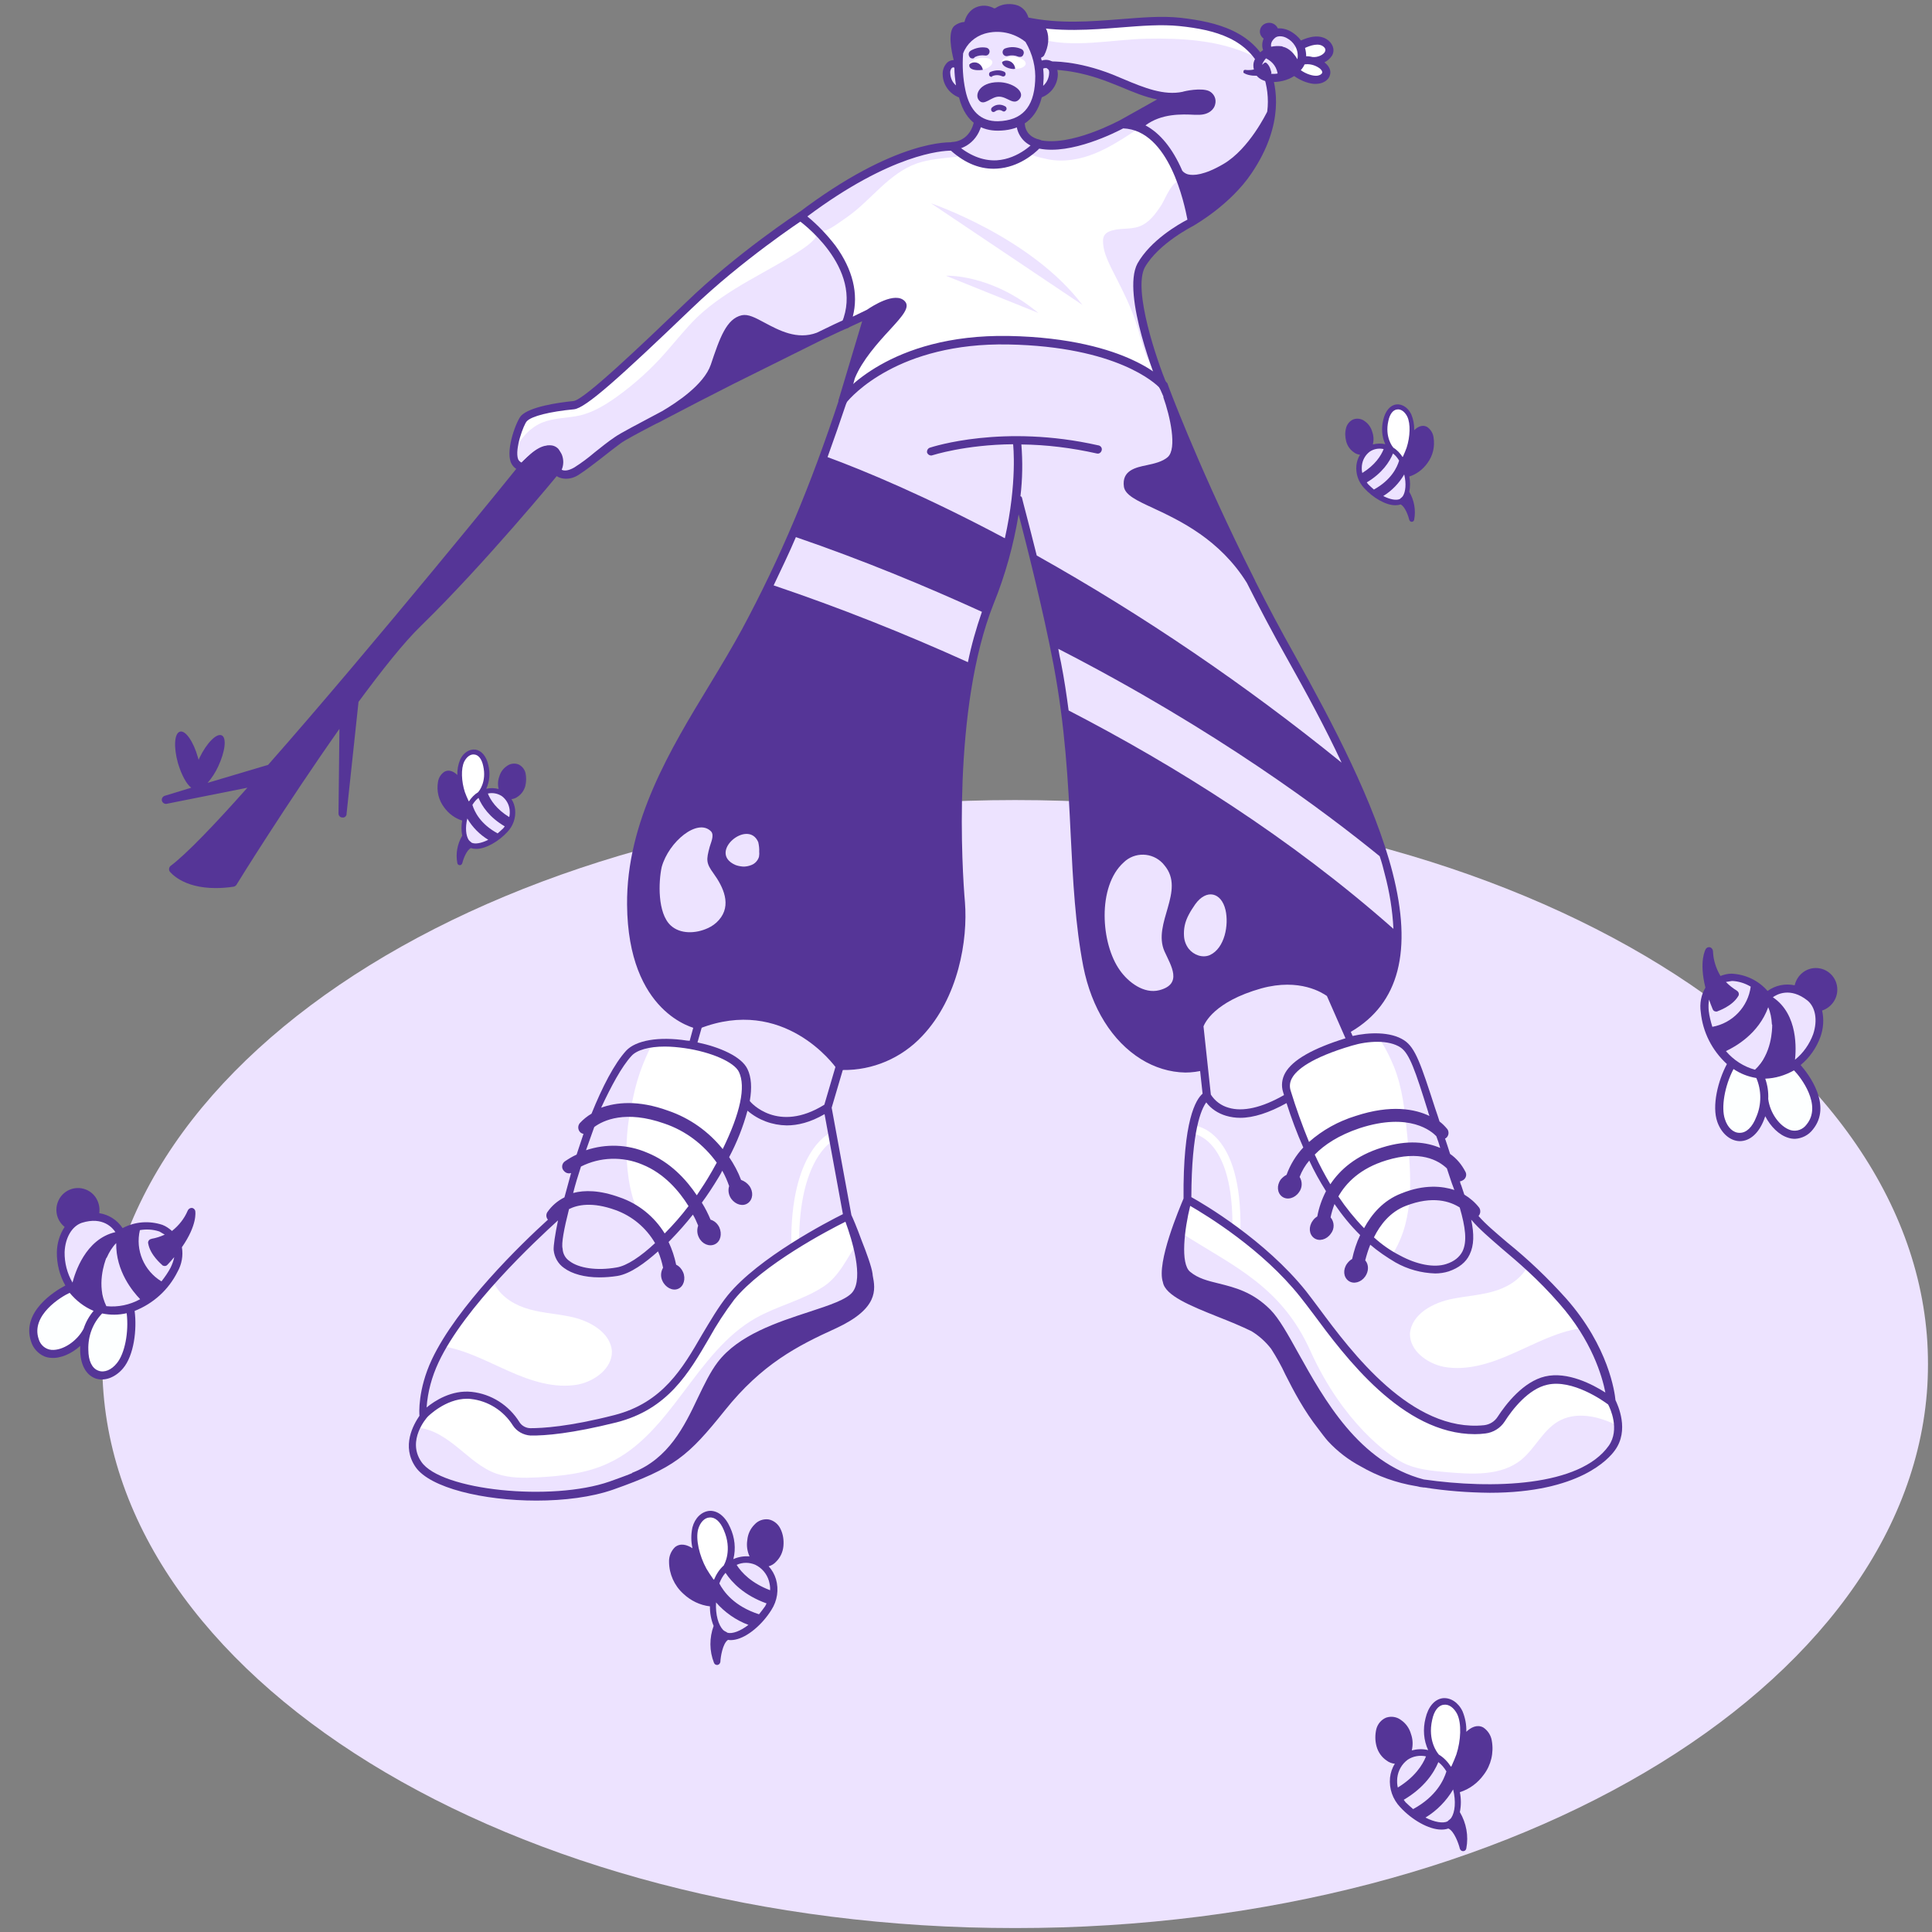 <svg width="246" height="246" viewBox="0 0 246 246" fill="none" xmlns="http://www.w3.org/2000/svg">
<rect x="0" y="0" width="246" height="246" fill="#808080" stroke="none"/>
<g clip-path="url(#clip0_3733_94376)">
<mask id="mask0_3733_94376" style="mask-type:luminance" maskUnits="userSpaceOnUse" x="-89" y="38" width="437" height="271">
<path d="M347.3 38.819H-88.779V308.557H347.3V38.819Z" fill="white"/>
</mask>
<g mask="url(#mask0_3733_94376)">
<path d="M129.26 245.504C193.455 245.504 245.494 213.351 245.494 173.688C245.494 134.024 193.455 101.871 129.26 101.871C65.066 101.871 13.026 134.024 13.026 173.688C13.026 213.351 65.066 245.504 129.26 245.504Z" fill="#EDE3FF"/>
</g>
<mask id="mask1_3733_94376" style="mask-type:luminance" maskUnits="userSpaceOnUse" x="-4" y="139" width="34" height="47">
<path d="M-3.207 185.715L-3.18 139.598L29.273 139.58L29.245 185.697L-3.207 185.715Z" fill="white"/>
</mask>
<g mask="url(#mask1_3733_94376)">
<path d="M11.131 154.888C9.828 155.114 8.683 155.988 8.163 157.237C7.618 158.432 7.678 159.813 7.917 161.081C8.021 161.754 8.243 162.473 8.55 163.088C8.974 163.749 9.523 164.321 10.156 164.789C11.534 165.905 13.1 167.001 14.89 166.917C16.532 166.866 17.978 165.79 19.261 164.787C20.158 164.089 21.094 163.406 21.696 162.415C21.956 161.971 22.19 161.472 22.371 160.998C22.666 160.342 22.749 159.649 22.606 158.961C22.505 158.515 22.241 158.142 21.908 157.834C21.208 157.068 20.045 156.216 18.926 156.195C18.167 156.176 17.744 156.694 17.083 156.893C15.868 157.243 15.316 156.444 14.453 155.751C13.511 155.029 12.285 154.696 11.131 154.888Z" fill="#EDE3FF"/>
<path d="M6.565 165.458C5.722 166.132 5.007 166.945 4.474 167.872C3.94 168.8 3.903 169.963 4.435 170.936C5.187 172.038 6.724 172.264 7.988 172.023C8.323 171.97 8.634 171.863 8.961 171.716C10.257 171.035 10.662 169.379 11.615 168.296C12.047 167.872 12.439 167.434 12.792 166.98C13.465 165.925 13.311 164.553 12.429 163.673C10.268 161.533 8.117 164.105 6.565 165.458Z" fill="#FDFFFF"/>
<path d="M16.577 166.616C16.663 167.102 16.694 167.612 16.647 168.092C16.614 168.532 16.621 168.987 16.589 169.428C16.591 170.605 16.421 171.763 16.055 172.845C15.673 173.966 14.809 174.813 13.688 175.153C13.244 175.255 12.711 175.232 12.293 175.027C11.615 174.677 11.175 174.056 10.953 173.338C10.223 171.112 11.176 168.489 11.777 166.319L11.792 166.28C13.287 166.852 14.963 166.949 16.577 166.616Z" fill="#FDFFFF"/>
<path d="M7.369 153.042C7.911 151.619 9.488 150.91 10.905 151.452C12.124 151.919 12.816 153.179 12.641 154.47C13.872 154.67 14.923 155.343 15.612 156.376C17.195 155.533 19 155.409 20.683 155.962C21.155 156.143 21.543 156.427 21.916 156.751L21.931 156.711C22.773 156.037 23.464 155.17 23.879 154.197C23.97 153.96 24.163 153.808 24.39 153.804C24.617 153.8 24.823 153.969 24.865 154.212C24.875 154.306 25.15 155.951 23.16 158.811C23.34 159.876 23.146 160.979 22.598 161.946C21.459 164.226 19.53 165.978 17.142 166.921C17.453 169.303 17.057 172.592 15.666 174.233C14.682 175.396 13.313 175.913 12.157 175.516L12.118 175.501C10.937 175.049 10.221 173.734 10.208 171.873C10.229 171.7 10.195 171.552 10.216 171.378C9.12 172.363 7.706 172.999 6.484 172.893C6.218 172.882 5.927 172.816 5.652 172.711C4.841 172.355 4.204 171.659 3.948 170.791C2.71 167.058 6.917 164.413 8.322 163.683C7.591 162.407 7.216 160.905 7.24 159.421C7.262 158.297 7.604 157.161 8.231 156.224C7.265 155.447 6.933 154.188 7.369 153.042ZM17.847 165.425C16.941 164.49 14.734 161.88 14.796 158.282C14.28 158.809 13.906 159.436 13.611 160.092C13.596 160.132 13.581 160.171 13.527 160.196C13.331 160.71 12.242 163.688 13.542 166.313C15.015 166.469 16.536 166.146 17.847 165.425ZM21.316 161.048C21.163 161.216 20.975 161.234 20.778 161.159C20.739 161.144 20.66 161.114 20.636 161.059C20.572 160.99 19.13 159.804 18.873 158.348C18.791 158.09 18.99 157.804 19.232 157.761C19.232 157.761 19.271 157.776 19.286 157.737C19.864 157.641 20.432 157.451 20.976 157.206C20.755 157.076 20.534 156.946 20.313 156.816L20.234 156.786C19.471 156.54 18.633 156.491 17.814 156.63C17.211 159.161 18.324 161.805 20.558 163.157C20.996 162.601 21.394 162.029 21.713 161.426C21.918 161.007 22.099 160.533 22.186 160.068C21.863 160.442 21.609 160.753 21.316 161.048ZM11.248 171.864C11.254 173.269 11.707 174.212 12.494 174.513L12.533 174.528C13.281 174.814 14.191 174.438 14.882 173.57C15.88 172.368 16.425 169.634 16.13 167.212C15.093 167.45 14.052 167.459 13.008 167.241C11.822 168.462 11.191 170.122 11.248 171.864ZM4.921 170.485C5.129 171.243 5.771 171.806 6.554 171.879C8.003 171.981 9.816 170.773 10.644 169.188C10.921 168.343 11.34 167.598 11.916 166.913C10.711 166.407 9.705 165.615 8.869 164.616C7.781 165.105 3.905 167.47 4.921 170.485ZM8.226 159.436C8.207 160.787 8.549 162.14 9.232 163.306C9.535 162.155 10.845 157.767 14.696 156.886C14.384 156.404 13.132 154.839 10.414 155.701C9.169 156.13 8.307 157.565 8.226 159.436Z" fill="#553597"/>
</g>
<mask id="mask2_3733_94376" style="mask-type:luminance" maskUnits="userSpaceOnUse" x="29" y="-28" width="201" height="247">
<path d="M229.062 -27.301H29.578V218.877H229.062V-27.301Z" fill="white"/>
</mask>
<g mask="url(#mask2_3733_94376)">
<path d="M102.07 27.614C104.991 25.301 108.116 23.223 111.387 21.467C114.6 19.857 118.076 18.832 121.639 18.481C121.639 18.481 123.421 21.32 126.838 20.618C130.313 19.886 132.037 18.188 132.037 18.188C132.037 18.188 136.388 19.388 142.96 15.524C145.589 16.081 147.867 17.808 149.094 20.208C150.437 22.696 151.342 25.389 151.722 28.199C151.722 28.199 144.946 31.887 144.946 35.722C144.946 39.557 147.838 48.543 147.838 48.543L107.62 50.417L110.599 39.703L107.62 41.108C107.62 41.108 109.284 38.181 107.123 33.263C105.488 29.546 102.07 27.614 102.07 27.614Z" fill="white"/>
<path d="M111.387 21.467C108.116 23.224 105.02 25.273 102.1 27.585C102.479 27.849 102.859 28.053 103.239 28.317C105.02 29.371 104.056 30.366 107.941 27.585C110.949 25.448 113.14 22.111 116.703 20.823C118.28 20.267 119.974 20.179 121.61 19.974C121.756 20.004 121.931 19.916 122.048 19.799C122.106 19.711 122.136 19.594 122.077 19.506C122.019 19.038 121.668 18.657 121.23 18.481C119.887 18.657 115.564 19.272 111.387 21.467Z" fill="#EDE3FF"/>
<path d="M133.496 20.296C135.483 20.676 137.556 20.296 139.425 19.535C141.295 18.774 142.989 17.661 144.683 16.549C144.8 16.461 144.916 16.344 144.975 16.198C144.332 15.876 143.66 15.642 142.989 15.524C136.417 19.418 132.065 18.188 132.065 18.188C131.978 18.276 131.89 18.334 131.802 18.393C131.773 18.481 131.773 18.657 131.686 18.686C130.05 19.74 132.533 20.062 133.496 20.296Z" fill="#EDE3FF"/>
<path d="M171.378 131.061C171.378 131.061 176.665 129.158 177.804 121.518C178.943 113.878 173.218 100.911 168.808 91.866C164.398 82.821 154.497 65.316 154.497 65.316L147.808 48.426C147.808 48.426 139.251 42.396 127.393 43.245C115.535 44.094 107.561 50.387 107.561 50.387C107.561 50.387 101.428 67.277 97.397 75.444C93.366 83.611 86.474 93.066 82.647 102.843C78.821 112.62 80.603 120.904 82.209 124.826C83.816 128.749 88.576 130.563 88.576 130.563C88.576 130.563 94.097 128.661 98.653 130.066C103.209 131.471 106.918 135.92 106.918 135.92C106.918 135.92 115.593 136.272 119.623 127.841C123.654 119.411 121.668 110.219 121.814 104.482C121.96 98.745 122.749 86.011 125.202 79.015C127.655 72.019 129.087 68.068 129.525 64.145C129.525 64.145 133.117 77.23 134.11 83.172C135.103 89.114 136.242 97.281 136.856 109.839C137.469 122.397 138.9 137.238 153.153 136.067C167.406 134.896 171.378 131.061 171.378 131.061Z" fill="#EDE3FF"/>
<path d="M106.977 135.862L105.283 141.043C105.283 141.043 99.004 144.79 94.915 140.545C94.915 140.545 95.733 136.477 93.396 135.159C91.731 134.252 89.979 133.52 88.197 132.964L88.694 130.534C88.694 130.534 93.484 128.28 98.303 129.598C103.122 130.915 106.977 135.862 106.977 135.862Z" fill="#EDE3FF"/>
<path d="M105.283 141.043L107.736 154.888C107.736 154.888 97.456 160.04 93.25 164.899C89.044 169.759 86.591 178.687 77.712 180.823C68.804 182.96 66.35 181.965 66.35 181.965C66.35 181.965 63.079 176.96 59.019 177.603C54.901 178.247 54.025 180.033 54.025 180.033C54.025 180.033 53.266 176.286 56.654 170.695C60.041 165.075 71.783 154.127 71.783 154.127C71.783 154.127 70.498 158.46 71.695 160.421C72.893 162.382 77.741 162.236 79.435 161.621C81.129 161.006 84.721 158.021 84.721 158.021L90.358 150.38C90.358 150.38 93.746 145.17 94.885 140.574C94.885 140.545 98.069 144.965 105.283 141.043Z" fill="#EDE3FF"/>
<path d="M100.756 158.372C100.639 146.809 105.429 144.409 105.575 144.321L106.042 145.258C106.013 145.287 101.691 147.541 101.749 158.372H100.756Z" fill="white"/>
<path d="M80.779 133.491C83.203 131.588 89.249 133.286 89.249 133.286C89.249 133.286 94.564 134.545 94.856 137.179C95.148 139.814 93.717 145.346 89.979 151.318C86.24 157.348 81.421 160.86 79.464 161.592C77.478 162.324 71.286 162.529 71.199 159.163C71.111 155.855 75.083 143.122 75.083 143.122C75.083 143.122 77.303 136.243 80.779 133.491Z" fill="white"/>
<path d="M84.517 157.991C84.43 157.962 84.342 157.903 84.254 157.816C81.626 156.323 80.516 153.103 80.049 150.117C79.61 147.16 79.698 144.145 80.311 141.189C80.808 138.906 81.071 136.827 83.203 132.583C82.327 132.612 81.48 132.905 80.779 133.432C77.303 136.183 75.054 143.062 75.054 143.062C75.054 143.062 71.111 155.796 71.17 159.103C71.257 162.411 77.449 162.206 79.435 161.533C80.545 161.211 82.385 159.982 84.517 157.991Z" fill="#EDE3FF"/>
<path d="M107.912 154.859C107.912 154.859 101.632 158.255 97.66 160.919C93.688 163.582 91.176 167.212 88.139 172.891C86.299 176.287 83.29 178.892 79.669 180.238C79.669 180.238 70.264 182.287 68.103 182.287C65.912 182.287 65.211 179.858 62.904 178.453C60.597 177.048 57.618 177.487 55.778 178.57C53.967 179.711 51.105 183.546 53.324 186.327C55.515 189.166 62.349 190.923 71.666 190.161C80.983 189.4 85.364 185.829 88.694 181.321C91.994 176.784 99.588 170.696 99.588 170.696C99.588 170.696 106.919 167.856 109.256 165.397C111.504 162.997 107.912 154.859 107.912 154.859Z" fill="white"/>
<path d="M132.153 2.967C132.153 2.967 136.972 3.348 139.951 3.055C142.931 2.762 148.013 1.943 154.029 3.318C160.046 4.694 161.448 8.5 161.711 11.017C161.973 13.534 161.535 17.515 158.965 21.73C156.395 25.946 151.751 28.2 151.751 28.2C151.751 28.2 150.904 21.73 148.246 18.774C145.588 15.818 142.989 15.496 142.989 15.496L148.83 12.276C148.83 12.276 144.975 11.222 142.989 10.402C141.003 9.583 134.256 7.856 132.445 8.353L131.16 4.694L132.153 2.967Z" fill="#EDE3FF"/>
<path d="M154 3.347C147.984 1.942 142.902 2.849 139.923 3.084C136.944 3.318 132.124 2.996 132.124 2.996L131.307 4.489C131.57 4.606 131.862 4.694 132.124 4.84C136.272 6.245 141.646 5.016 145.969 4.928C150.466 4.84 155.11 5.103 159.228 6.977C159.608 7.152 160.046 7.357 160.455 7.533C159.433 5.718 157.476 4.108 154 3.347Z" fill="white"/>
<path d="M129.758 15.144C129.758 15.144 129.554 17.193 132.037 18.188C132.037 18.188 128.911 21.086 125.932 20.822C122.953 20.559 121.697 18.773 121.697 18.773C121.697 18.773 124.209 17.924 124.326 15.378C124.355 15.436 126.75 16.49 129.758 15.144Z" fill="#EDE3FF"/>
<path d="M122.019 7.152C122.019 7.152 123.128 3.493 126.312 3.318C129.496 3.142 131.19 4.664 131.569 5.659C131.949 6.625 132.621 10.548 131.949 12.45C131.19 14.441 129.32 15.817 127.217 15.934C124.968 16.11 123.45 14.734 122.778 12.948C122.106 11.163 122.019 7.152 122.019 7.152Z" fill="#EDE3FF"/>
<path d="M120.588 8.617C120.413 8.88 120.354 9.202 120.413 9.495C120.471 9.817 120.559 10.11 120.705 10.373C120.763 10.519 120.851 10.666 120.967 10.812C121.113 10.958 121.289 11.075 121.464 11.193C121.581 11.28 121.668 11.398 121.844 11.456C122.077 11.485 122.282 11.339 122.34 11.105C122.399 10.871 122.399 10.666 122.369 10.431C122.282 9.934 122.369 8.939 122.019 8.529C121.814 8.324 121.581 8.207 121.289 8.178C121.113 8.148 120.588 8.353 120.588 8.617Z" fill="#EDE3FF"/>
<path d="M133.789 8.383C134.169 8.734 134.169 9.319 134.081 9.788C133.906 10.578 133.439 11.251 132.767 11.69C132.533 11.837 132.271 11.925 132.008 11.866C131.745 11.749 131.57 11.515 131.54 11.222C131.336 10.49 131.511 9.7 131.716 8.968C131.774 8.558 132.124 8.266 132.533 8.236C132.942 8.148 133.41 8.002 133.789 8.383Z" fill="#EDE3FF"/>
<path d="M102.07 27.614C102.07 27.614 111.066 33.556 107.649 41.109L96.55 45.909L87.321 51.208L77.916 56.184L73.448 59.901L71.023 60.194C71.023 60.194 70.994 57.618 70.352 57.296C69.329 56.798 66.233 59.257 66.233 59.257L65.299 58.116L66.029 54.369L67.314 52.876L70.293 51.734L73.769 51.325L81.392 44.943L89.657 36.747L102.07 27.614Z" fill="#EDE3FF"/>
<path d="M102.303 31.625C103.413 30.863 104.085 30.132 104.26 29.458C103.559 28.785 102.8 28.141 102.011 27.585L89.598 36.718L81.333 44.914L73.71 51.295L70.234 51.705L67.255 52.847L65.97 54.34L65.386 57.53C66.204 55.95 67.343 54.544 68.949 53.842C70.526 53.169 72.308 53.257 73.943 52.876C75.637 52.437 77.127 51.529 78.558 50.505C80.836 48.866 82.939 46.963 84.779 44.855C86.094 43.363 87.32 41.811 88.722 40.435C92.694 36.63 97.864 34.639 102.303 31.625Z" fill="white"/>
<path d="M124.988 8.895C125.813 8.745 126.421 8.288 126.346 7.874C126.271 7.461 125.541 7.247 124.716 7.398C123.891 7.548 123.282 8.005 123.357 8.419C123.432 8.832 124.162 9.046 124.988 8.895Z" fill="white"/>
<path d="M130.599 8.121C130.632 7.702 129.982 7.308 129.146 7.241C128.309 7.173 127.604 7.458 127.571 7.877C127.537 8.296 128.188 8.69 129.024 8.758C129.86 8.825 130.565 8.54 130.599 8.121Z" fill="white"/>
<path d="M123.829 7.446C123.654 7.446 123.479 7.358 123.42 7.182C123.274 6.948 123.333 6.626 123.566 6.48C123.566 6.48 123.596 6.48 123.596 6.451C124.209 6.099 124.91 5.953 125.582 6.07C125.874 6.129 126.049 6.392 125.991 6.655C125.932 6.948 125.669 7.124 125.407 7.065C124.968 7.007 124.53 7.065 124.121 7.27C124.034 7.416 123.946 7.446 123.829 7.446Z" fill="#553597"/>
<path d="M129.846 7.24C129.758 7.24 129.7 7.24 129.642 7.211C129.233 7.035 128.765 7.006 128.327 7.123C128.064 7.211 127.772 7.065 127.685 6.801C127.597 6.538 127.743 6.245 128.006 6.157C128.678 5.923 129.408 5.952 130.05 6.245C130.313 6.362 130.43 6.655 130.313 6.918C130.255 7.123 130.08 7.269 129.846 7.24Z" fill="#553597"/>
<path d="M150.437 22.989C149.24 22.872 148.364 25.36 147.867 26.122C147.137 27.234 146.29 28.405 145.034 28.844C143.807 29.283 142.405 28.961 141.208 29.488C140.974 29.576 140.77 29.751 140.624 29.956C140.507 30.161 140.448 30.395 140.448 30.629C140.419 31.829 140.945 32.971 141.471 34.084C142.668 36.455 143.924 38.796 144.742 41.343C145.384 43.392 145.706 45.587 147.108 47.168C146.494 45.09 145.998 42.982 145.676 40.845C145.618 40.611 145.618 40.377 145.647 40.114C145.297 38.679 145.063 37.186 145.005 35.693C145.005 31.859 151.781 28.171 151.781 28.171C151.547 26.414 151.08 24.658 150.437 22.989Z" fill="#EDE3FF"/>
<path d="M109.168 165.456C110.482 164.051 109.898 160.831 109.139 158.284C107.854 160.187 106.861 162.529 104.816 163.846C102.158 165.573 98.975 166.275 96.229 167.827C88.519 172.188 85.51 182.639 77.42 186.327C74.674 187.615 71.579 187.937 68.512 188.112C66.73 188.2 64.919 188.229 63.225 187.644C61.356 187 59.867 185.595 58.348 184.366C56.829 183.136 55.135 181.936 53.178 181.79H53.003C52.331 183.283 52.127 184.922 53.266 186.385C55.456 189.225 62.291 190.981 71.608 190.22C80.925 189.459 85.306 185.888 88.635 181.38C91.936 176.843 99.53 170.783 99.53 170.783C99.53 170.783 106.861 167.973 109.168 165.456Z" fill="#EDE3FF"/>
<path d="M72.483 167.622C70.585 167.242 68.599 167.154 66.759 166.51C65.065 165.924 63.458 164.783 62.786 163.114C60.275 165.837 57.909 168.588 56.682 170.637C56.536 170.871 56.39 171.135 56.244 171.398H56.273C59.282 171.867 61.998 173.359 64.802 174.589C67.547 175.818 70.614 176.843 73.622 176.287C75.754 175.848 77.945 174.238 77.916 172.072C77.74 169.583 74.937 168.091 72.483 167.622Z" fill="white"/>
<path d="M111.124 162.412L111.095 162.148C110.978 161.3 110.336 159.514 109.693 157.904C109.109 156.294 108.554 155.006 108.408 154.713L105.896 141.043L107.415 135.891C107.503 135.628 107.357 135.335 107.094 135.247C106.831 135.16 106.539 135.306 106.451 135.569C106.451 135.569 106.451 135.569 106.451 135.599L104.962 140.663C99.033 144.351 95.586 140.37 95.469 140.194C95.761 138.526 95.674 137.15 95.177 136.126C94.418 134.516 91.614 133.315 88.81 132.73L89.394 130.681C89.453 130.418 89.307 130.125 89.044 130.037C88.781 129.949 88.489 130.096 88.401 130.388L87.817 132.525C87.7 132.525 87.613 132.496 87.467 132.496C83.874 131.94 80.954 132.467 79.727 133.784C78.208 135.452 76.689 138.409 75.317 141.804C74.762 142.126 74.265 142.536 73.827 143.005C73.535 143.356 73.564 143.883 73.915 144.205C74.031 144.293 74.148 144.351 74.294 144.38C74.002 145.229 73.71 146.107 73.418 147.015C72.892 147.249 72.367 147.571 71.899 147.893C71.549 148.156 71.461 148.683 71.753 149.035L71.782 149.064C72.016 149.357 72.367 149.474 72.717 149.357C72.425 150.41 72.133 151.493 71.87 152.459C70.994 152.898 70.235 153.542 69.68 154.362C69.504 154.655 69.534 155.035 69.767 155.299C66.321 158.431 58.201 166.305 54.989 173.096C53.178 176.96 53.382 180.004 53.411 180.268C52.652 181.38 51.075 184.132 52.915 186.796C54.755 189.459 61.56 191.069 68.307 191.069C71.812 191.069 75.346 190.63 78.091 189.664C85.889 186.913 87.613 185.42 92.286 179.595C97.017 173.682 101.515 171.369 106.48 169.115C111.884 166.598 111.475 164.198 111.124 162.412ZM80.399 134.457C81.07 133.696 82.647 133.257 84.634 133.257C85.51 133.257 86.357 133.345 87.204 133.462C90.592 133.959 93.513 135.247 94.097 136.506C94.973 138.38 94.272 141.717 92.023 146.312C90.212 144.058 87.817 142.361 85.072 141.424C81.216 140.019 78.412 140.37 76.543 141.043C77.828 138.292 79.143 135.833 80.399 134.457ZM75.667 143.502C76.806 142.653 79.639 141.307 84.604 143.063C87.291 143.971 89.599 145.727 91.264 148.039C91.001 148.478 90.796 148.917 90.504 149.386C90.008 150.264 89.394 151.201 88.723 152.196C87.408 150.235 85.364 147.952 82.356 146.751C79.902 145.698 77.127 145.61 74.616 146.459C74.995 145.434 75.317 144.439 75.667 143.502ZM73.973 148.537C76.397 147.308 79.26 147.22 81.771 148.274C84.604 149.415 86.503 151.698 87.671 153.572C86.737 154.801 85.714 155.972 84.634 157.055C83.319 154.918 81.304 153.279 78.909 152.459C76.339 151.523 74.411 151.523 72.98 151.903C73.243 150.849 73.593 149.708 73.973 148.537ZM72.454 153.952C73.564 153.396 75.433 153.016 78.354 154.069C80.486 154.83 82.268 156.323 83.407 158.285C81.596 159.982 79.814 161.182 78.5 161.387C75.988 161.826 73.681 161.475 72.513 160.568C71.987 160.217 71.666 159.631 71.636 158.987C71.461 158.372 71.812 156.47 72.454 153.952ZM55.836 173.477C59.136 166.422 68.249 157.933 71.052 155.387C70.673 157.201 70.468 158.607 70.497 159.163C70.585 160.07 71.052 160.919 71.812 161.446C72.834 162.207 74.44 162.646 76.31 162.646C77.069 162.646 77.828 162.588 78.588 162.47C80.253 162.207 82.151 160.802 83.787 159.338C84.079 160.012 84.283 160.714 84.429 161.417C84.137 161.914 84.079 162.529 84.341 163.085C84.721 163.934 85.627 164.402 86.328 164.11C87.058 163.817 87.35 162.822 86.97 161.973C86.795 161.563 86.474 161.212 86.094 161.036C85.889 160.041 85.568 159.075 85.13 158.138L85.422 157.845C86.415 156.821 87.35 155.767 88.226 154.655C88.489 155.094 88.693 155.562 88.898 156.06C88.723 156.557 88.752 157.084 88.985 157.553C89.394 158.402 90.3 158.782 91.03 158.431C91.76 158.08 91.965 157.114 91.585 156.265C91.351 155.796 90.972 155.445 90.475 155.299C90.154 154.538 89.803 153.835 89.365 153.133C90.124 152.108 90.826 151.025 91.497 149.913C91.672 149.62 91.848 149.327 91.965 149.064C92.315 149.679 92.607 150.352 92.841 151.025C92.665 151.581 92.782 152.167 93.104 152.635C93.659 153.396 94.593 153.66 95.236 153.191C95.878 152.723 95.966 151.757 95.411 150.996C95.148 150.645 94.768 150.381 94.359 150.235C93.98 149.21 93.454 148.244 92.841 147.337C93.834 145.463 94.622 143.473 95.177 141.424C96.579 142.624 98.332 143.268 100.172 143.297C101.574 143.297 103.18 142.917 104.991 141.863L107.327 154.596C105.429 155.533 96.579 160.129 92.665 164.929C91.439 166.451 90.417 168.237 89.394 169.935C86.941 174.179 84.4 178.599 78.237 180.18C72.425 181.673 69.037 181.849 67.547 181.849C66.993 181.849 66.438 181.556 66.146 181.087C64.802 178.921 62.553 177.487 60.041 177.224C57.5 176.96 55.339 178.365 54.317 179.214C54.463 177.194 54.989 175.292 55.836 173.477ZM108.554 164.519C107.824 165.456 105.633 166.188 103.034 167.037C99.003 168.354 94.038 169.964 91.38 173.447C90.446 174.677 89.686 176.258 88.869 177.955C87.145 181.614 85.13 185.712 80.574 187.498C80.545 187.498 80.486 187.527 80.457 187.586C79.61 187.937 78.675 188.259 77.624 188.64C70.264 191.216 56.098 189.781 53.645 186.122C51.776 183.4 54.317 180.531 54.463 180.385C54.492 180.356 56.712 178.102 59.457 178.102C59.633 178.102 59.808 178.102 59.954 178.131C62.144 178.365 64.13 179.624 65.299 181.497C65.795 182.258 66.642 182.727 67.547 182.785C69.446 182.815 72.834 182.522 78.471 181.117C85.043 179.448 87.7 174.823 90.3 170.374C91.234 168.676 92.315 167.037 93.483 165.485C97.076 161.036 105.517 156.616 107.649 155.562C108.496 157.875 109.985 162.705 108.554 164.519Z" fill="#553597"/>
<path d="M121.347 19.096C121.055 19.096 120.821 18.891 120.821 18.598C120.821 18.305 121.026 18.071 121.318 18.071H121.347C121.435 18.071 123.596 17.983 124.063 15.261C124.122 14.968 124.385 14.793 124.677 14.851C124.939 14.91 125.144 15.173 125.086 15.437C124.56 18.276 122.398 19.037 121.347 19.096Z" fill="#553597"/>
<path d="M132.183 18.803H132.066C130.401 18.51 129.233 16.93 129.437 15.232C129.466 14.939 129.729 14.734 130.021 14.764C130.313 14.793 130.518 15.056 130.489 15.349C130.46 15.554 130.313 17.31 132.358 17.779C132.621 17.837 132.796 18.101 132.738 18.364C132.738 18.393 132.738 18.393 132.738 18.422C132.65 18.627 132.416 18.803 132.183 18.803Z" fill="#553597"/>
<path d="M108.233 40.991C108.116 40.728 107.824 40.611 107.561 40.699C107.006 40.904 105.75 41.518 103.998 42.367C101.486 43.304 99.208 42.074 97.338 41.079C96.141 40.435 95.265 39.967 94.447 40.142C92.49 40.582 91.643 43.04 90.504 46.436C89.628 48.983 86.152 51.266 84.312 52.349C81.275 53.959 78.938 55.188 78.325 55.627C77.361 56.271 76.514 56.974 75.696 57.618C74.878 58.32 74.002 58.964 73.126 59.521C72.308 59.989 71.812 59.96 71.52 59.813C71.782 59.199 71.782 58.525 71.549 57.911C71.315 57.354 70.819 56.945 70.234 56.798C68.832 56.359 67.109 58.145 66.467 58.935C66.262 58.847 66.058 58.672 65.97 58.467C65.503 57.179 66.7 54.017 67.08 53.637C67.664 52.993 70.001 52.407 73.097 52.115C74.586 51.939 78.734 48.222 88.109 39.235C94.476 33.117 102.187 28.024 102.275 27.965C102.508 27.819 102.596 27.497 102.421 27.233C102.275 26.999 101.953 26.912 101.72 27.058C101.632 27.087 93.834 32.239 87.408 38.445C81.596 44.006 74.411 50.885 73.038 51.061C70.994 51.266 67.46 51.793 66.35 52.934C65.766 53.578 64.393 57.15 65.036 58.847C65.299 59.521 65.941 59.96 66.642 60.047H66.817C66.847 60.047 66.905 60.047 66.905 60.018C66.934 60.018 66.934 59.989 66.993 59.989C67.022 59.989 67.022 59.96 67.08 59.901C67.109 59.901 67.109 59.872 67.109 59.872C67.869 58.935 69.3 57.618 70.001 57.823C70.293 57.881 70.526 58.086 70.673 58.32C70.877 58.818 70.643 59.55 70.497 59.813C70.41 60.018 70.439 60.252 70.585 60.399C70.994 60.779 71.52 60.955 72.075 60.955C72.688 60.955 73.272 60.75 73.769 60.399C74.645 59.843 75.55 59.111 76.485 58.408C77.303 57.764 78.15 57.091 79.026 56.447C79.493 56.096 81.216 55.159 83.641 53.9C83.67 53.9 83.728 53.9 83.728 53.871C83.757 53.842 84.02 53.754 84.4 53.52L88.898 51.178C90.329 50.446 91.818 49.685 93.308 48.924L105.078 43.07C105.108 43.07 105.108 43.04 105.166 43.04C106.568 42.367 107.59 41.899 108.057 41.723C108.233 41.518 108.32 41.255 108.233 40.991Z" fill="#553597"/>
<path d="M161.798 9.027C159.812 3.963 154.905 2.792 150.32 2.265C147.896 2.001 145.355 2.236 142.697 2.44C138.871 2.733 134.898 3.084 130.663 2.177C130.401 2.118 130.108 2.294 130.021 2.557C129.962 2.821 130.138 3.114 130.401 3.201C134.752 4.138 138.987 3.787 142.726 3.494C145.355 3.289 147.866 3.084 150.174 3.319C154.672 3.787 159.023 4.899 160.805 9.378C161.36 10.9 161.564 12.569 161.36 14.178C161.36 14.208 161.331 14.208 161.331 14.266C161.302 14.296 159.082 18.95 155.781 20.882C153.328 22.316 151.955 22.375 151.254 22.199C150.962 22.111 150.729 21.965 150.524 21.731V21.701C149.297 18.891 147.72 16.959 145.851 15.964C147.896 14.442 150.437 14.53 152.16 14.618H152.539C153.941 14.647 154.613 13.886 154.73 13.271C154.905 12.598 154.584 11.925 153.971 11.603C152.948 11.134 150.787 11.603 150.583 11.69C148.217 12.188 145.705 11.193 143.076 10.08C142.609 9.876 142.142 9.7 141.674 9.495C137.089 7.68 133.876 7.826 133.701 7.826C133.409 7.826 133.175 8.09 133.204 8.383C133.204 8.675 133.467 8.91 133.759 8.88C133.789 8.88 136.885 8.763 141.266 10.49C141.733 10.666 142.2 10.871 142.667 11.046C144.274 11.72 145.793 12.364 147.341 12.656L142.638 15.291C142.551 15.32 136.271 18.774 132.27 17.808C132.095 17.75 131.89 17.837 131.773 17.984C131.773 18.013 129.787 20.238 126.896 20.413C125.114 20.501 123.332 19.77 121.609 18.247C121.522 18.16 121.434 18.13 121.317 18.13C121.025 18.101 114.074 17.662 101.603 27.146C101.369 27.322 101.31 27.644 101.486 27.878C101.515 27.907 101.544 27.966 101.603 27.995C101.69 28.024 110.131 34.054 107.181 41.109C107.093 41.314 107.152 41.548 107.298 41.694C107.473 41.841 107.707 41.87 107.882 41.782L109.78 40.904L106.772 50.944C106.714 51.208 106.86 51.5 107.123 51.588C107.152 51.588 107.21 51.617 107.298 51.617C107.532 51.617 107.736 51.471 107.794 51.237L108.174 49.949C108.291 49.89 108.379 49.773 108.437 49.656L108.846 48.163C109.78 45.88 111.767 43.655 113.285 42.016C114.95 40.201 115.943 39.089 115.184 38.328C113.957 37.099 111.036 39.001 110.394 39.44L108.583 40.318C109.342 37.42 108.583 34.318 106.392 31.303C105.341 29.927 104.144 28.668 102.8 27.556C113.49 19.564 119.974 19.184 121.084 19.184C122.953 20.852 124.939 21.614 126.983 21.467C129.729 21.292 131.686 19.564 132.328 18.921C136.388 19.74 142.083 16.842 143.018 16.345C148.889 16.579 150.816 26.004 151.196 27.966C150.057 28.551 146.494 30.6 144.829 33.557C142.755 37.45 147.399 48.924 147.633 49.393C147.749 49.656 148.042 49.803 148.304 49.685C148.567 49.568 148.684 49.276 148.596 49.012C147.282 45.822 144.245 36.952 145.763 34.054C147.545 30.922 151.984 28.756 152.043 28.697C152.218 28.58 156.658 26.063 159.345 22.082C163.667 15.701 162.47 10.841 161.798 9.027Z" fill="#553597"/>
<path d="M177.307 111.069C175.029 102.229 169.714 92.13 164.865 83.436C163.054 80.216 161.36 77.025 159.812 73.952C159.812 73.922 159.812 73.864 159.783 73.864L158.381 71.054C152.277 58.613 148.714 49.071 148.685 48.924C148.685 48.866 148.655 48.807 148.597 48.748C148.568 48.719 147.312 47.256 144.187 45.821C141.354 44.504 136.301 42.923 128.415 42.777C113.198 42.514 107.181 50.3 106.948 50.622C106.919 50.651 106.919 50.71 106.86 50.798C103.209 61.892 99.412 70.937 94.477 80.128C93.25 82.382 91.848 84.724 90.358 87.183C85.393 95.35 79.756 104.6 79.844 115.196C79.961 129.042 88.372 130.915 88.752 131.003C88.84 131.003 88.956 131.003 89.044 130.974C99.792 126.759 106.247 135.657 106.51 136.038C106.597 136.184 106.773 136.243 106.919 136.243H107.298C111.124 136.301 114.805 134.721 117.433 131.91C122.048 127.022 123.245 119.675 122.866 114.874C122.515 110.893 121.201 90.256 126.516 76.879C128.006 73.22 129.057 69.385 129.7 65.492C130.635 69.093 132.796 77.523 134.14 84.607C135.629 92.51 136.009 99.506 136.33 106.297C136.622 112.21 136.914 117.772 137.936 123.07C138.988 128.369 141.616 132.584 145.297 134.867C146.991 135.921 148.947 136.535 150.933 136.565C151.751 136.565 152.598 136.448 153.387 136.243C153.562 136.213 153.679 136.067 153.737 135.891C166.355 134.779 170.59 131.676 171.32 131.149V131.179C171.437 131.413 171.758 131.501 171.992 131.384C172.021 131.384 172.021 131.354 172.05 131.354C178.154 127.754 179.878 121.08 177.307 111.069ZM98.507 74.537C99.471 72.488 100.464 70.468 101.34 68.39C109.869 71.317 117.784 74.596 125.027 77.903C124.297 80.011 123.683 82.148 123.245 84.314C115.155 80.655 106.919 77.377 98.507 74.537ZM129.934 63.18C130.197 60.984 130.226 58.789 130.051 56.593C133.263 56.623 136.476 57.032 139.63 57.735C139.922 57.823 140.185 57.647 140.273 57.355C140.361 57.062 140.185 56.798 139.893 56.711H139.864C127.714 53.959 118.777 56.886 118.397 57.003C118.134 57.091 117.988 57.384 118.046 57.647C118.134 57.852 118.339 57.998 118.543 57.998C118.601 57.998 118.66 57.998 118.718 57.969C118.747 57.969 122.836 56.623 128.999 56.564C128.999 56.593 129.554 61.365 127.948 68.536C117.9 63.18 109.985 59.901 105.371 58.203C106.188 55.95 106.977 53.666 107.795 51.237C108.379 50.505 114.396 43.597 128.386 43.86C142.201 44.124 147.166 48.836 147.692 49.422C147.721 49.597 147.896 49.919 148.13 50.476V50.593C148.977 52.964 149.911 57.12 148.685 58.203C148.013 58.789 146.991 59.023 146.027 59.228C144.596 59.521 142.814 59.901 143.106 61.98C143.281 63.033 144.683 63.707 146.845 64.702C150.233 66.282 155.315 68.683 158.761 74.215C160.338 77.347 162.061 80.626 163.931 83.933C166.267 88.09 168.721 92.598 170.823 97.106C158.644 87.241 145.676 78.401 132.007 70.732C130.956 66.517 130.138 63.502 130.138 63.414C130.109 63.297 130.051 63.209 129.934 63.18ZM134.753 82.616C154.876 92.949 168.808 103.429 175.672 109.02C175.935 109.781 176.139 110.542 176.314 111.274C176.928 113.557 177.307 115.899 177.424 118.27C164.281 106.649 149.59 97.457 136.067 90.461C135.804 88.471 135.512 86.48 135.103 84.402C134.987 83.846 134.84 83.202 134.753 82.616Z" fill="#553597"/>
<path d="M134.169 7.972C133.731 7.621 133.176 7.533 132.65 7.709C132.591 7.592 132.562 7.445 132.562 7.328H132.591C132.737 7.27 132.854 7.182 132.942 7.065C133.526 5.923 133.614 4.782 133.292 3.874C133.03 3.23 132.475 2.733 131.803 2.528C131.54 2.44 131.277 2.411 130.985 2.411C130.839 1.65 130.343 1.006 129.642 0.713C128.736 0.391 127.772 0.449 126.925 0.918L126.896 0.947C126.808 1.006 126.692 1.064 126.604 1.064C126.546 1.064 126.487 1.035 126.429 0.976L126.341 0.947C125.553 0.596 124.647 0.654 123.917 1.123C123.362 1.503 122.953 2.118 122.807 2.791C122.34 2.821 121.902 2.996 121.522 3.289C120.646 4.05 121.142 6.509 121.434 7.65C121.084 7.65 120.733 7.797 120.5 8.089C120.178 8.47 120.003 8.968 120.032 9.495C120.062 10.783 120.879 11.924 122.077 12.393H122.106C122.982 15.847 125.231 16.637 127.013 16.637H127.13C129.291 16.608 131.803 15.788 132.65 12.393C133.847 11.924 134.665 10.783 134.694 9.495C134.694 8.938 134.519 8.411 134.169 7.972ZM120.996 9.319C120.967 9.085 121.025 8.88 121.172 8.675C121.259 8.587 121.434 8.558 121.434 8.587C121.464 8.616 121.464 8.616 121.522 8.616C121.522 9.377 121.61 10.109 121.726 10.87C121.259 10.49 121.025 9.934 120.996 9.319ZM131.803 10.343C131.628 13.71 130.08 15.349 127.071 15.437C124.881 15.466 123.479 14.149 122.924 11.485C122.603 9.963 122.515 8.382 122.632 6.801C123.099 5.572 124.121 4.665 125.377 4.284C127.188 3.757 129.116 4.167 130.576 5.338C131.482 6.86 131.92 8.616 131.803 10.343ZM132.825 10.929C132.825 10.753 132.854 10.578 132.854 10.431C132.913 9.875 132.884 9.29 132.825 8.733C133 8.646 133.234 8.646 133.409 8.704C133.555 8.88 133.614 9.114 133.584 9.348C133.555 9.934 133.292 10.519 132.825 10.929Z" fill="#553597"/>
<path d="M127.13 10.461C124.677 10.461 124.034 12.129 124.677 12.803C125.319 13.534 126.195 12.305 127.188 12.305C128.298 12.305 129.058 13.505 129.817 12.598C130.606 11.661 128.912 10.461 127.13 10.461Z" fill="#553597"/>
<path d="M127.977 13.534C127.422 13.212 126.75 13.271 126.283 13.71C126.166 13.827 126.166 14.061 126.283 14.178C126.4 14.296 126.575 14.296 126.721 14.178C126.984 13.973 127.364 13.944 127.656 14.149C127.802 14.237 127.977 14.208 128.065 14.061C128.065 14.061 128.065 14.032 128.094 14.032C128.211 13.915 128.181 13.71 128.065 13.593C128.035 13.564 128.006 13.534 127.977 13.534Z" fill="#553597"/>
<path d="M126.254 9.787C126.137 9.787 126.02 9.728 125.962 9.611C125.903 9.465 125.933 9.26 126.079 9.172C126.108 9.172 127.013 8.704 127.889 9.143C128.035 9.231 128.094 9.406 128.006 9.582C127.919 9.728 127.743 9.787 127.568 9.699C127.159 9.523 126.692 9.523 126.283 9.728C126.371 9.758 126.283 9.787 126.254 9.787Z" fill="#553597"/>
<path d="M118.543 25.887L137.82 38.825C131.336 30.219 118.543 25.887 118.543 25.887Z" fill="#EDE3FF"/>
<path d="M120.441 35.108L132.212 39.85C126.166 34.815 120.441 35.108 120.441 35.108Z" fill="#EDE3FF"/>
<path d="M125.027 8.909C125.085 8.909 125.114 8.909 125.143 8.88C125.056 8.353 124.618 7.943 124.092 7.943C123.829 7.943 123.595 8.031 123.42 8.207C123.42 8.295 123.391 8.324 123.42 8.412C123.449 8.822 124.18 9.026 125.027 8.909Z" fill="#553597"/>
<path d="M129.261 8.763C129.232 8.177 128.736 7.709 128.152 7.709C127.947 7.709 127.772 7.768 127.597 7.885V7.914C127.567 8.353 128.239 8.734 129.028 8.792C129.115 8.792 129.174 8.763 129.261 8.763Z" fill="#553597"/>
<path d="M169.334 126.407L171.963 132.437L166.793 134.808C166.793 134.808 163.318 136.213 163.872 139.257L163.843 139.989C163.843 139.989 160.806 141.892 158.294 141.687C155.841 141.482 153.708 139.638 153.708 139.638L152.891 130.036C154.409 127.782 156.717 126.173 159.316 125.499C163.61 124.475 167.553 124.914 169.334 126.407Z" fill="#EDE3FF"/>
<path d="M187.676 154.713C187.676 154.713 190.713 157.933 193.78 160.567C196.847 163.202 201.023 167.622 202.922 171.427C204.82 175.262 204.879 177.721 204.879 177.721C204.879 177.721 198.365 174.237 195.883 176.023C193.429 177.808 190.801 181.702 189.954 181.702C189.107 181.702 186.945 182.346 184.375 181.526C181.805 180.706 175.438 177.486 169.918 169.964C164.398 162.441 161.827 159.689 159.17 158.108C156.512 156.528 151.284 152.547 151.284 152.547C151.284 152.547 150.262 142.36 153.737 139.667C153.737 139.667 155.782 143.911 163.872 140.018L180.52 146.634L187.676 154.713Z" fill="#EDE3FF"/>
<path d="M157.943 156.586H156.92C157.125 144.995 152.043 144.409 152.014 144.351L152.101 143.326C152.306 143.355 158.147 143.882 157.943 156.586Z" fill="white"/>
<path d="M170.941 132.847C172.635 132.379 176.285 131.559 178.067 132.584C179.849 133.608 182.653 142.097 182.653 142.097L186.479 154.333C186.479 154.333 188.26 159.397 185.369 161.183C182.477 162.968 177.833 160.422 177.833 160.422C177.833 160.422 172.693 156.441 170.619 153.631C168.546 150.82 164.72 141.951 164.72 141.951C164.72 141.951 162.763 137.355 164.632 136.009C166.501 134.662 170.941 132.847 170.941 132.847Z" fill="white"/>
<path d="M182.593 142.068C182.593 142.068 179.79 133.579 178.008 132.555C177.365 132.174 176.489 132.057 175.496 132.086C175.671 132.32 175.847 132.555 175.993 132.818C176.577 133.755 177.044 134.75 177.482 135.804C178.592 138.555 178.884 141.541 179.176 144.498C179.673 149.562 180.111 154.977 177.511 159.368L177.132 160.012C177.307 160.129 177.482 160.275 177.628 160.451C177.628 160.451 182.243 162.998 185.164 161.212C188.084 159.426 186.273 154.362 186.273 154.362L182.593 142.068Z" fill="#EDE3FF"/>
<path d="M151.255 152.518L149.298 160.245C149.298 160.245 150.495 163.641 152.89 164.665C155.285 165.69 161.623 169.115 161.623 169.115L164.661 174.12C164.661 174.12 171.349 184.746 175.672 186.854C179.994 188.991 182.623 189.02 182.623 189.02L191.443 189.488C191.443 189.488 199.154 189.4 203.506 185.917C207.858 182.434 204.996 178.306 204.996 178.306C204.996 178.306 200.118 174.237 196.438 175.789C192.758 177.37 191.268 181.321 189.545 181.731C187.822 182.141 185.339 182.375 181.338 180.297C177.307 178.218 174.182 175.701 170.356 170.286C166.559 164.87 160.309 157.172 151.255 152.518Z" fill="white"/>
<path d="M203.535 185.975C205.404 184.482 205.959 182.872 205.959 181.526C203.535 180.297 200.614 179.653 198.336 181.028C196.438 182.17 195.445 184.424 193.751 185.829C191.181 187.966 187.442 187.732 184.083 187.439C182.185 187.263 180.228 187.088 178.563 186.209C176.898 185.361 171.028 181.233 166.88 172.071C163.229 163.904 157.271 161.328 150.875 157.289C150.67 157.172 150.408 156.996 150.145 156.85L149.269 160.333C149.269 160.333 150.466 163.729 152.861 164.753C155.256 165.778 161.594 169.202 161.594 169.202L164.631 174.208C164.631 174.208 171.32 184.834 175.642 186.941C179.965 189.078 182.594 189.107 182.594 189.107L191.414 189.576C191.443 189.546 199.212 189.4 203.535 185.975Z" fill="#EDE3FF"/>
<path d="M184.988 165.368C186.887 164.988 188.873 164.9 190.713 164.256C192.407 163.67 194.013 162.529 194.685 160.86C197.197 163.583 199.563 166.334 200.789 168.383C200.935 168.617 201.081 168.881 201.227 169.144H201.169C198.161 169.613 195.444 171.106 192.641 172.335C189.895 173.564 186.828 174.589 183.82 174.033C181.688 173.594 179.497 171.984 179.527 169.818C179.731 167.3 182.506 165.837 184.988 165.368Z" fill="white"/>
<path d="M205.697 178.277C205.609 177.341 204.85 171.486 199.417 165.339C197.11 162.763 194.598 160.363 191.911 158.197C190.48 156.967 189.195 155.913 188.26 154.83C188.523 154.538 188.552 154.099 188.348 153.777C187.822 153.103 187.18 152.547 186.449 152.108C186.333 151.728 186.187 151.347 186.07 150.966C185.982 150.791 185.924 150.615 185.895 150.41C186.011 150.41 186.099 150.381 186.187 150.322C186.596 150.147 186.8 149.678 186.625 149.269C186.625 149.239 186.596 149.239 186.596 149.21C186.128 148.303 185.486 147.512 184.639 146.927C184.434 146.254 184.201 145.58 183.996 144.966C184.025 144.966 184.025 144.936 184.084 144.936C184.463 144.673 184.551 144.146 184.288 143.766L184.259 143.736C183.967 143.385 183.646 143.063 183.295 142.8C183.12 142.214 182.915 141.658 182.74 141.131C180.929 135.54 180.228 133.403 178.797 132.467C177.074 131.325 174.27 131.442 172.226 131.91L169.772 126.261C169.743 126.202 169.685 126.144 169.655 126.085C169.539 125.968 166.18 123.158 160.28 124.797C153.037 126.846 152.219 130.359 152.19 130.476V130.652L153.124 139.258C152.277 139.989 150.613 142.624 150.7 152.606C150.204 153.806 147.225 160.773 148.072 163.261C148.364 164.958 151.518 166.246 155.11 167.681C156.6 168.266 158.09 168.881 159.345 169.496C160.309 170.081 161.156 170.842 161.857 171.75C162.529 172.803 163.142 173.886 163.668 175.028C164.719 177.106 166.034 179.624 167.903 181.995C168.283 182.492 168.662 183.019 169.101 183.517C170.298 184.805 171.7 185.888 173.248 186.708C175.409 187.966 177.804 188.815 180.287 189.225H180.316C180.637 189.313 180.959 189.371 181.28 189.401H181.397C184.142 189.84 186.917 190.045 189.691 190.074C201.082 190.074 204.85 185.742 205.609 184.688C207.508 182.112 205.989 178.892 205.697 178.277ZM185.106 151.318C185.135 151.406 185.135 151.435 185.194 151.523C183.675 151.025 181.367 150.762 178.418 151.962C176.139 152.84 174.65 154.596 173.686 156.382C172.489 155.152 171.379 153.777 170.415 152.342C171.379 150.644 173.16 148.771 176.519 147.747C180.813 146.429 183.12 147.717 184.23 148.771C184.522 149.591 184.755 150.44 185.106 151.318ZM179.002 153.542C182.448 152.196 184.668 152.986 185.865 153.747C186.596 156.265 186.829 158.08 186.216 159.338C185.836 160.07 185.164 160.626 184.142 160.948C182.623 161.446 180.404 161.036 178.213 159.836C177.016 159.221 175.935 158.46 174.942 157.553C175.731 155.943 177.016 154.303 179.002 153.542ZM175.993 146.107C172.635 147.132 170.619 148.947 169.393 150.791C168.662 149.561 167.991 148.303 167.407 147.015C168.604 145.785 170.415 144.556 173.131 143.648C179.527 141.57 182.331 144.088 182.886 144.673C183.061 145.141 183.237 145.639 183.383 146.166C181.66 145.434 179.294 145.083 175.993 146.107ZM178.33 133.374C179.469 134.135 180.199 136.301 181.835 141.541C181.864 141.716 181.952 141.892 182.01 142.097C180.199 141.219 177.132 140.604 172.605 142.097C170.415 142.77 168.4 143.883 166.676 145.405C165.8 143.268 165.012 141.073 164.34 138.877C164.165 138.35 164.223 137.765 164.515 137.267C165.07 136.243 166.881 134.691 172.138 133.14C174.183 132.525 176.84 132.379 178.33 133.374ZM160.601 125.851C165.508 124.505 168.4 126.436 168.954 126.817L171.32 132.203C167.173 133.491 164.573 134.955 163.639 136.623C163.23 137.355 163.113 138.233 163.376 139.053L163.493 139.433C160.689 141.043 158.236 141.599 156.425 141.043C155.49 140.78 154.702 140.194 154.176 139.375L153.241 130.681C153.416 130.271 154.585 127.549 160.601 125.851ZM153.592 140.37C154.205 141.19 155.11 141.775 156.103 142.068C156.688 142.243 157.301 142.331 157.914 142.331C159.608 142.331 161.594 141.687 163.814 140.458C164.427 142.39 165.128 144.263 165.946 146.107C165.012 147.103 164.281 148.303 163.814 149.591C163.522 149.737 163.288 149.942 163.084 150.176C162.529 150.937 162.617 151.903 163.259 152.372C163.902 152.84 164.866 152.576 165.391 151.815C165.829 151.259 165.859 150.469 165.479 149.854C165.771 149.093 166.18 148.391 166.706 147.776C167.319 149.122 168.049 150.41 168.838 151.669C168.312 152.694 167.932 153.777 167.728 154.889C167.494 155.035 167.29 155.211 167.144 155.445C166.589 156.206 166.676 157.172 167.319 157.64C167.961 158.109 168.925 157.845 169.451 157.084C169.948 156.47 169.918 155.591 169.422 155.006C169.539 154.421 169.714 153.864 169.918 153.308C170.882 154.713 171.963 156.06 173.19 157.26C172.722 158.226 172.401 159.25 172.167 160.304C171.904 160.451 171.7 160.656 171.525 160.89C170.97 161.651 171.057 162.617 171.7 163.085C172.343 163.553 173.306 163.29 173.832 162.529C174.299 161.856 174.299 161.007 173.832 160.48C174.007 159.807 174.212 159.133 174.475 158.489C175.468 159.338 176.548 160.07 177.687 160.743C179.235 161.621 180.959 162.09 182.74 162.148C183.324 162.148 183.908 162.061 184.463 161.885C185.748 161.446 186.654 160.743 187.121 159.748C187.705 158.548 187.705 157.114 187.326 155.299C188.348 156.499 189.691 157.64 191.21 158.958C193.255 160.685 195.825 162.851 198.57 166.012C202.689 170.696 204.003 175.233 204.412 177.311C202.805 176.287 199.593 174.589 196.73 175.262C193.985 175.906 191.765 178.746 190.684 180.414C190.305 181 189.691 181.38 188.99 181.468C179.761 182.434 172.08 172.159 167.961 166.598C167.319 165.749 166.764 164.988 166.297 164.402C161.098 157.904 153.241 153.279 151.693 152.43C151.722 143.883 152.978 141.19 153.592 140.37ZM204.85 184.073C201.17 189.284 190.071 189.635 181.28 188.376C173.014 186.21 168.575 178.131 165.304 172.277C163.989 169.905 162.85 167.856 161.74 166.744C159.491 164.49 157.213 163.934 155.227 163.436C153.796 163.085 152.569 162.792 151.547 161.943C150.262 160.919 150.817 156.499 151.547 153.542C153.621 154.743 160.747 159.075 165.537 165.105C166.005 165.69 166.56 166.422 167.202 167.271C171.233 172.716 178.564 182.61 187.793 182.61C188.26 182.61 188.669 182.58 189.137 182.522C190.13 182.405 191.035 181.848 191.59 181C192.554 179.477 194.598 176.843 197.022 176.316C200.206 175.584 204.149 178.365 204.762 178.833C205.025 179.302 206.281 182.024 204.85 184.073Z" fill="#553597"/>
<path d="M85.393 117.83C86.62 118.972 88.606 118.884 90.125 118.181C90.651 117.947 91.147 117.596 91.527 117.157C93.221 115.254 92.082 112.912 90.855 111.215C89.891 109.897 89.921 109.487 90.359 107.848C90.475 107.38 91.001 106.355 90.534 105.858C88.84 104.131 85.16 107.146 84.254 110.395C83.845 112.268 83.699 116.249 85.393 117.83Z" fill="#EDE3FF"/>
<path d="M93.63 110.131C93.922 110.249 94.243 110.307 94.564 110.336C94.944 110.366 95.353 110.278 95.703 110.131C96.141 109.956 96.492 109.575 96.638 109.107C96.667 108.902 96.696 108.697 96.667 108.463C96.696 108.053 96.638 107.643 96.55 107.234C95.265 104.189 90.037 108.551 93.63 110.131Z" fill="#EDE3FF"/>
<path d="M148.275 121.138C146.698 117.567 150.992 113.44 148.275 110.191C147.078 108.639 144.858 108.376 143.339 109.576C143.252 109.664 143.164 109.722 143.077 109.81C139.689 112.854 140.156 120.172 142.609 123.568C143.661 125.061 145.647 126.583 147.604 126.085C150.641 125.295 149.093 122.953 148.275 121.138Z" fill="#EDE3FF"/>
<path d="M152.189 115.137C151.605 115.986 151.05 116.864 150.846 117.86C150.758 118.299 150.729 118.738 150.758 119.177C150.787 119.762 150.992 120.318 151.342 120.787C151.985 121.606 153.124 122.016 154.058 121.606C155.957 120.728 156.483 117.742 156.044 115.869C155.519 113.615 153.62 113.147 152.189 115.137Z" fill="#EDE3FF"/>
</g>
<mask id="mask3_3733_94376" style="mask-type:luminance" maskUnits="userSpaceOnUse" x="54" y="94" width="14" height="18">
<path d="M67.819 94.259H54.865V111.345H67.819V94.259Z" fill="white"/>
</mask>
<g mask="url(#mask3_3733_94376)">
<path d="M58.829 96.835C59.554 95.363 61.316 95.205 61.834 97.439C62.353 99.674 61.161 101.014 61.161 101.014L59.736 102.618C58.648 101.409 58.078 98.307 58.829 96.835Z" fill="white"/>
<path d="M59.736 102.618C58.725 104.695 58.881 106.824 59.736 107.481C60.669 108.191 62.819 107.297 64.296 105.667C65.798 104.038 65.254 101.935 64.037 101.094C62.819 100.252 60.694 100.62 59.736 102.618Z" fill="#EDE3FF"/>
<path d="M66.913 98.412C66.783 97.913 66.42 97.493 65.954 97.308C65.462 97.151 64.944 97.23 64.529 97.545C64.063 97.861 63.726 98.334 63.571 98.886C63.389 99.385 63.363 99.937 63.493 100.463C62.975 100.331 62.431 100.305 61.912 100.437C62.353 99.49 62.431 98.412 62.172 97.387C61.912 96.257 61.291 95.547 60.513 95.442C59.762 95.363 59.011 95.836 58.596 96.704C58.337 97.335 58.208 97.992 58.233 98.675C57.793 98.255 57.197 97.939 56.601 98.255C56.161 98.544 55.85 99.017 55.772 99.543C55.565 100.699 55.85 101.882 56.55 102.802C57.12 103.591 57.923 104.196 58.855 104.485C58.726 105.116 58.726 105.773 58.855 106.404C58.233 107.455 58 108.691 58.233 109.9C58.259 110.058 58.389 110.163 58.544 110.163C58.7 110.163 58.803 110.058 58.855 109.926C58.959 109.479 59.399 108.217 59.969 107.981C60.177 108.06 60.41 108.086 60.643 108.086C61.861 108.086 63.493 107.14 64.607 105.931C65.332 105.168 65.695 104.143 65.591 103.092C65.54 102.618 65.384 102.145 65.125 101.751C65.41 101.725 65.695 101.619 65.928 101.435C66.394 101.12 66.731 100.647 66.887 100.095C67.016 99.569 67.042 98.991 66.913 98.412ZM63.882 101.357C64.451 101.777 64.814 102.408 64.892 103.118C64.918 103.433 64.918 103.749 64.84 104.038C63.208 103.039 62.456 101.882 62.12 101.041C62.716 100.91 63.337 101.015 63.882 101.357ZM59.114 96.967C59.425 96.362 59.917 95.994 60.41 96.073C60.928 96.126 61.343 96.651 61.524 97.519C61.99 99.543 60.98 100.752 60.928 100.805C60.902 100.831 60.902 100.831 60.902 100.857C60.41 101.146 60.021 101.567 59.71 102.04C59.658 101.988 59.633 101.935 59.607 101.856C59.477 101.567 59.322 101.225 59.192 100.857C58.752 99.517 58.674 97.861 59.114 96.967ZM60.047 107.297L59.969 107.219C59.866 107.14 59.762 107.061 59.684 106.956C59.322 106.404 59.218 105.379 59.503 104.222C60.151 105.326 61.083 106.272 62.172 106.929C61.291 107.376 60.487 107.508 60.047 107.297ZM63.363 106.115C61.135 104.905 60.41 103.328 60.151 102.487C60.358 102.145 60.617 101.83 60.928 101.593C61.368 102.645 62.301 104.064 64.27 105.221C64.218 105.3 64.141 105.379 64.089 105.457C63.855 105.694 63.596 105.904 63.363 106.115Z" fill="#553597"/>
</g>
<mask id="mask4_3733_94376" style="mask-type:luminance" maskUnits="userSpaceOnUse" x="170" y="50" width="14" height="18">
<path d="M170.454 50.16H183.408V67.776H170.454V50.16Z" fill="white"/>
</mask>
<g mask="url(#mask4_3733_94376)">
<path d="M179.471 52.909C178.745 51.415 176.984 51.255 176.465 53.523C175.947 55.792 177.139 57.153 177.139 57.153L178.564 58.781C179.652 57.554 180.222 54.404 179.471 52.909Z" fill="white"/>
<path d="M178.564 58.782C179.574 60.891 179.419 63.053 178.564 63.72C177.631 64.44 175.481 63.533 174.004 61.878C172.501 60.223 173.046 58.088 174.263 57.234C175.481 56.38 177.605 56.753 178.564 58.782Z" fill="#EDE3FF"/>
<path d="M171.387 54.511C171.517 54.004 171.879 53.577 172.346 53.39C172.838 53.23 173.356 53.31 173.771 53.63C174.237 53.951 174.574 54.431 174.729 54.992C174.911 55.499 174.937 56.059 174.807 56.593C175.325 56.459 175.869 56.433 176.387 56.566C175.947 55.605 175.869 54.511 176.128 53.47C176.387 52.322 177.009 51.602 177.786 51.495C178.538 51.415 179.289 51.895 179.704 52.776C179.963 53.417 180.092 54.084 180.066 54.778C180.507 54.351 181.103 54.031 181.698 54.351C182.139 54.645 182.45 55.125 182.528 55.659C182.735 56.833 182.45 58.034 181.75 58.968C181.18 59.769 180.377 60.383 179.444 60.677C179.574 61.317 179.574 61.985 179.444 62.625C180.066 63.693 180.299 64.947 180.066 66.175C180.04 66.335 179.911 66.442 179.755 66.442C179.6 66.442 179.496 66.335 179.444 66.202C179.341 65.748 178.9 64.467 178.33 64.227C178.123 64.307 177.89 64.333 177.657 64.333C176.439 64.333 174.807 63.373 173.693 62.145C172.968 61.371 172.605 60.33 172.708 59.262C172.76 58.782 172.916 58.301 173.175 57.901C172.89 57.874 172.605 57.767 172.372 57.581C171.905 57.26 171.568 56.78 171.413 56.219C171.258 55.659 171.232 55.072 171.387 54.511ZM174.418 57.501C173.848 57.928 173.486 58.568 173.408 59.289C173.382 59.609 173.382 59.929 173.46 60.223C175.092 59.209 175.843 58.034 176.18 57.18C175.558 57.047 174.937 57.154 174.418 57.501ZM179.185 53.043C178.875 52.429 178.382 52.056 177.89 52.136C177.372 52.189 176.957 52.723 176.776 53.604C176.31 55.659 177.32 56.887 177.372 56.94C177.398 56.967 177.398 56.967 177.398 56.993C177.89 57.287 178.279 57.714 178.59 58.194C178.641 58.141 178.667 58.088 178.693 58.008C178.823 57.714 178.978 57.367 179.108 56.993C179.548 55.632 179.626 53.951 179.185 53.043ZM178.253 63.533L178.33 63.453C178.434 63.373 178.538 63.292 178.615 63.186C178.978 62.625 179.082 61.584 178.797 60.41C178.149 61.531 177.216 62.492 176.128 63.159C177.009 63.613 177.812 63.746 178.253 63.533ZM174.937 62.332C177.165 61.104 177.89 59.502 178.149 58.648C177.942 58.301 177.683 57.981 177.372 57.741C176.931 58.808 175.999 60.25 174.03 61.424C174.082 61.504 174.159 61.584 174.211 61.664C174.444 61.904 174.703 62.118 174.937 62.332Z" fill="#553597"/>
</g>
<mask id="mask5_3733_94376" style="mask-type:luminance" maskUnits="userSpaceOnUse" x="77" y="183" width="33" height="37">
<path d="M98.375 183.646L77.351 191.95L88.124 219.812L109.148 211.508L98.375 183.646Z" fill="white"/>
</mask>
<g mask="url(#mask5_3733_94376)">
<path d="M88.495 194.597C89.078 192.505 91.327 191.868 92.545 194.644C93.762 197.421 92.542 199.456 92.542 199.456L91.082 201.891C89.375 200.586 87.878 196.695 88.495 194.597Z" fill="white"/>
<path d="M91.085 201.894C90.28 204.841 91.001 207.57 92.271 208.214C93.655 208.907 96.228 207.217 97.748 204.737C99.301 202.25 98.082 199.651 96.296 198.857C94.511 198.063 91.843 199.063 91.085 201.894Z" fill="#EDE3FF"/>
<path d="M99.376 194.664C99.086 194.047 98.513 193.589 97.862 193.465C97.185 193.381 96.531 193.61 96.07 194.122C95.542 194.647 95.22 195.344 95.153 196.1C95.039 196.793 95.14 197.517 95.436 198.169C94.732 198.125 94.019 198.225 93.378 198.523C93.719 197.185 93.558 195.765 92.971 194.496C92.359 193.091 91.379 192.322 90.344 192.376C89.35 192.458 88.49 193.257 88.163 194.487C87.981 195.37 87.973 196.256 88.173 197.138C87.499 196.699 86.648 196.436 85.952 196.992C85.45 197.476 85.162 198.167 85.189 198.87C85.202 200.424 85.861 201.891 86.993 202.915C87.925 203.8 89.115 204.388 90.397 204.535C90.382 205.386 90.543 206.24 90.865 207.028C90.314 208.548 90.312 210.21 90.91 211.724C90.982 211.923 91.176 212.028 91.378 211.99C91.579 211.952 91.688 211.789 91.724 211.606C91.749 211 92.013 209.252 92.695 208.804C92.984 208.856 93.293 208.833 93.596 208.775C95.176 208.476 97.064 206.845 98.216 205C98.972 203.831 99.193 202.41 98.802 201.069C98.619 200.467 98.302 199.89 97.869 199.441C98.233 199.337 98.577 199.131 98.835 198.834C99.364 198.31 99.685 197.612 99.753 196.856C99.82 196.101 99.713 195.343 99.376 194.664ZM96.159 199.235C97.001 199.641 97.626 200.372 97.9 201.275C98.01 201.679 98.087 202.089 98.057 202.483C95.695 201.586 94.437 200.268 93.795 199.257C94.564 198.9 95.403 198.918 96.159 199.235ZM88.9 194.701C89.156 193.839 89.706 193.24 90.364 193.221C91.049 193.162 91.716 193.744 92.162 194.826C93.261 197.342 92.245 199.162 92.19 199.243C92.163 199.283 92.163 199.283 92.169 199.318C91.601 199.814 91.199 200.456 90.911 201.148C90.831 201.092 90.784 201.03 90.731 200.934C90.493 200.59 90.207 200.184 89.95 199.738C89.051 198.104 88.546 195.971 88.9 194.701ZM92.63 207.897L92.51 207.814C92.356 207.737 92.202 207.66 92.076 207.542C91.47 206.914 91.086 205.607 91.174 204.034C92.284 205.309 93.725 206.31 95.298 206.897C94.263 207.694 93.253 208.062 92.63 207.897ZM96.646 205.545C93.459 204.521 92.133 202.65 91.591 201.62C91.777 201.125 92.037 200.651 92.382 200.268C93.21 201.526 94.767 203.141 97.606 204.161C97.558 204.276 97.476 204.398 97.428 204.513C97.183 204.877 96.898 205.214 96.646 205.545Z" fill="#553597"/>
</g>
<mask id="mask6_3733_94376" style="mask-type:luminance" maskUnits="userSpaceOnUse" x="171" y="211" width="23" height="30">
<path d="M171.314 211.014H193.885V240.924H171.314V211.014Z" fill="white"/>
</mask>
<g mask="url(#mask6_3733_94376)">
<path d="M185.916 218.075C184.958 216.127 182.633 215.918 181.949 218.875C181.265 221.831 182.838 223.605 182.838 223.605L184.719 225.726C186.155 224.126 186.908 220.022 185.916 218.075Z" fill="white"/>
<path d="M184.72 225.726C186.053 228.473 185.848 231.29 184.72 232.16C183.488 233.099 180.65 231.917 178.701 229.76C176.717 227.604 177.435 224.822 179.043 223.709C180.65 222.596 183.454 223.083 184.72 225.726Z" fill="#EDE3FF"/>
<path d="M175.246 220.161C175.417 219.5 175.896 218.944 176.512 218.7C177.161 218.492 177.845 218.596 178.393 219.013C179.008 219.431 179.453 220.057 179.658 220.787C179.897 221.448 179.932 222.178 179.761 222.874C180.444 222.7 181.163 222.665 181.847 222.839C181.265 221.587 181.163 220.161 181.505 218.805C181.847 217.309 182.667 216.37 183.693 216.231C184.685 216.127 185.677 216.753 186.224 217.9C186.566 218.735 186.737 219.605 186.703 220.509C187.284 219.952 188.071 219.535 188.857 219.952C189.439 220.335 189.849 220.961 189.952 221.657C190.225 223.187 189.849 224.752 188.926 225.969C188.173 227.013 187.113 227.813 185.882 228.195C186.053 229.03 186.053 229.899 185.882 230.734C186.703 232.125 187.011 233.76 186.703 235.36C186.669 235.568 186.498 235.707 186.292 235.707C186.087 235.707 185.95 235.568 185.882 235.394C185.745 234.803 185.164 233.134 184.412 232.821C184.138 232.925 183.83 232.96 183.522 232.96C181.915 232.96 179.761 231.708 178.29 230.108C177.332 229.099 176.854 227.743 176.99 226.352C177.059 225.726 177.264 225.1 177.606 224.578C177.23 224.543 176.854 224.404 176.546 224.161C175.93 223.743 175.486 223.117 175.281 222.387C175.075 221.657 175.075 220.891 175.246 220.161ZM179.248 224.056C178.495 224.613 178.016 225.448 177.914 226.387C177.88 226.804 177.88 227.221 177.982 227.604C180.137 226.282 181.128 224.752 181.573 223.639C180.786 223.465 179.932 223.604 179.248 224.056ZM185.54 218.248C185.13 217.448 184.48 216.961 183.83 217.066C183.146 217.135 182.599 217.831 182.36 218.979C181.744 221.657 183.078 223.256 183.146 223.326C183.18 223.361 183.18 223.361 183.18 223.396C183.83 223.778 184.343 224.335 184.754 224.961C184.822 224.891 184.856 224.822 184.89 224.717C185.061 224.335 185.266 223.882 185.437 223.396C186.019 221.622 186.121 219.431 185.54 218.248ZM184.309 231.917L184.412 231.812C184.548 231.708 184.685 231.603 184.788 231.464C185.266 230.734 185.403 229.378 185.027 227.847C184.172 229.308 182.941 230.56 181.505 231.43C182.667 232.021 183.728 232.195 184.309 231.917ZM179.932 230.351C182.873 228.752 183.83 226.665 184.172 225.552C183.899 225.1 183.557 224.682 183.146 224.369C182.565 225.761 181.334 227.639 178.735 229.169C178.803 229.273 178.906 229.378 178.974 229.482C179.282 229.795 179.624 230.073 179.932 230.351Z" fill="#553597"/>
</g>
<mask id="mask7_3733_94376" style="mask-type:luminance" maskUnits="userSpaceOnUse" x="13" y="48" width="67" height="74">
<path d="M79.015 48.33H13.105V121.479H79.015V48.33Z" fill="white"/>
</mask>
<g mask="url(#mask7_3733_94376)">
<path d="M71.106 57.172C70.842 56.878 70.461 56.702 70.051 56.702C68.44 56.702 66.448 58.847 66.214 59.082V59.111C65.95 59.464 47.554 82.172 34.138 97.389L26.434 99.681C26.99 99.035 27.43 98.359 27.781 97.595C28.66 95.715 28.894 93.923 28.221 93.629C27.576 93.335 26.316 94.599 25.408 96.479L25.291 96.743C25.262 96.655 25.233 96.537 25.203 96.449C24.647 94.452 23.622 92.954 22.918 93.159C22.186 93.365 22.098 95.157 22.655 97.154C23.094 98.653 23.768 99.886 24.354 100.298L20.985 101.326C20.721 101.414 20.575 101.649 20.604 101.914C20.663 102.207 20.927 102.384 21.19 102.354L31.501 100.298C27.224 105.116 23.651 108.817 21.717 110.257C21.512 110.433 21.454 110.756 21.63 110.991C21.717 111.079 23.241 113.077 27.459 113.077C28.221 113.077 28.982 113.018 29.744 112.901C29.89 112.871 30.037 112.783 30.125 112.636C30.212 112.46 36.569 102.237 43.219 92.807L43.101 103.588C43.101 103.852 43.306 104.087 43.57 104.087C43.834 104.146 44.068 103.97 44.127 103.706C44.127 103.676 44.127 103.647 44.127 103.617L45.65 89.37C48.579 85.404 51.391 81.82 53.647 79.646C61.644 71.861 71.106 60.374 71.194 60.257C71.252 60.198 71.281 60.11 71.281 60.051C71.457 59.728 71.779 58.024 71.106 57.172Z" fill="#553597"/>
</g>
<mask id="mask8_3733_94376" style="mask-type:luminance" maskUnits="userSpaceOnUse" x="209" y="109" width="33" height="48">
<path d="M209.026 156.005H241.436V109.887H209.026V156.005Z" fill="white"/>
</mask>
<g mask="url(#mask8_3733_94376)">
<path d="M229.776 126.388C230.912 127.065 231.67 128.292 231.712 129.646C231.796 130.958 231.249 132.227 230.576 133.327C230.239 133.919 229.776 134.512 229.271 134.977C228.64 135.442 227.924 135.781 227.166 135.992C225.483 136.542 223.631 137.008 221.989 136.289C220.474 135.654 219.506 134.131 218.664 132.735C218.075 131.761 217.443 130.788 217.233 129.646C217.149 129.138 217.107 128.588 217.107 128.08C217.065 127.361 217.233 126.684 217.612 126.092C217.864 125.711 218.243 125.457 218.664 125.288C219.59 124.823 220.979 124.442 222.031 124.823C222.747 125.076 222.957 125.711 223.504 126.134C224.515 126.896 225.314 126.346 226.367 126.007C227.503 125.669 228.724 125.796 229.776 126.388Z" fill="#EDE3FF"/>
<path d="M230.282 137.896C230.829 138.827 231.208 139.842 231.376 140.9C231.544 141.958 231.165 143.058 230.324 143.777C229.229 144.539 227.714 144.2 226.62 143.523C226.325 143.354 226.072 143.143 225.82 142.889C224.852 141.789 225.062 140.096 224.557 138.742C224.305 138.192 224.094 137.642 223.926 137.092C223.673 135.865 224.305 134.638 225.441 134.131C228.219 132.904 229.313 136.077 230.282 137.896Z" fill="#FDFFFF"/>
<path d="M220.517 135.4C220.264 135.824 220.054 136.289 219.927 136.754C219.801 137.177 219.633 137.601 219.506 138.024C219.086 139.124 218.833 140.266 218.791 141.409C218.749 142.593 219.254 143.693 220.18 144.413C220.559 144.666 221.064 144.836 221.527 144.793C222.284 144.709 222.916 144.286 223.379 143.693C224.852 141.874 224.894 139.081 225.104 136.839V136.797C223.463 136.797 221.864 136.289 220.517 135.4Z" fill="#FDFFFF"/>
<path d="M233.943 126.007C233.943 124.484 232.723 123.257 231.207 123.257C229.903 123.257 228.808 124.188 228.514 125.457C227.293 125.203 226.072 125.457 225.062 126.177C223.884 124.823 222.242 124.061 220.474 123.976C219.969 123.976 219.506 124.103 219.043 124.273V124.23C218.496 123.299 218.159 122.242 218.117 121.184C218.117 120.93 217.991 120.719 217.781 120.634C217.57 120.549 217.318 120.634 217.191 120.846C217.149 120.93 216.307 122.369 217.149 125.753C216.602 126.684 216.392 127.784 216.56 128.884C216.812 131.423 217.991 133.75 219.885 135.485C218.749 137.6 217.949 140.816 218.664 142.847C219.17 144.285 220.264 145.258 221.485 145.301H221.527C222.789 145.301 223.926 144.328 224.599 142.593C224.641 142.424 224.726 142.297 224.768 142.128C225.441 143.439 226.535 144.539 227.714 144.878C227.966 144.962 228.261 145.005 228.556 145.005C229.44 144.962 230.281 144.539 230.829 143.82C233.312 140.774 230.324 136.796 229.271 135.612C230.408 134.681 231.292 133.412 231.797 132.015C232.176 130.958 232.26 129.773 232.007 128.673C233.144 128.292 233.943 127.234 233.943 126.007ZM219.759 133.835C220.937 133.285 223.926 131.635 225.146 128.25C225.441 128.927 225.567 129.646 225.609 130.365C225.609 130.408 225.609 130.45 225.652 130.492C225.652 131.042 225.609 134.216 223.463 136.204C222.032 135.823 220.727 134.977 219.759 133.835ZM218.075 128.504C218.159 128.715 218.328 128.8 218.538 128.8C218.58 128.8 218.664 128.8 218.707 128.758C218.791 128.715 220.559 128.123 221.316 126.854C221.485 126.642 221.4 126.304 221.19 126.177C221.19 126.177 221.148 126.177 221.148 126.134C220.643 125.838 220.18 125.457 219.759 125.034C220.011 124.992 220.264 124.95 220.516 124.907H220.601C221.4 124.95 222.2 125.203 222.916 125.627C222.579 128.207 220.601 130.281 218.033 130.746C217.823 130.069 217.654 129.392 217.57 128.715C217.528 128.25 217.528 127.742 217.612 127.277C217.781 127.742 217.907 128.123 218.075 128.504ZM223.631 142.212C223.126 143.524 222.368 144.243 221.527 144.243H221.485C220.685 144.243 219.969 143.566 219.633 142.508C219.127 141.027 219.59 138.277 220.727 136.119C221.611 136.712 222.579 137.093 223.631 137.262C224.305 138.827 224.305 140.647 223.631 142.212ZM230.029 143.185C229.566 143.82 228.766 144.116 228.009 143.905C226.62 143.481 225.357 141.704 225.146 139.927C225.189 139.039 225.062 138.193 224.768 137.346C226.072 137.304 227.293 136.923 228.429 136.289C229.271 137.135 232.049 140.731 230.029 143.185ZM230.871 131.677C230.408 132.946 229.608 134.089 228.556 134.935C228.682 133.75 229.019 129.181 225.736 126.98C226.199 126.642 227.924 125.627 230.155 127.404C231.165 128.25 231.46 129.9 230.871 131.677Z" fill="#553597"/>
</g>
<mask id="mask9_3733_94376" style="mask-type:luminance" maskUnits="userSpaceOnUse" x="98" y="36" width="2" height="2">
<path d="M99.032 36.983L98.986 36.956L98.97 36.984L99.016 37.012L99.032 36.983Z" fill="white"/>
</mask>
<g mask="url(#mask9_3733_94376)">
<path d="M98.129 36.743C97.916 37.528 98.134 38.271 98.617 38.403C99.099 38.535 99.663 38.006 99.876 37.221C100.09 36.437 99.872 35.694 99.389 35.562C98.907 35.43 98.343 35.959 98.129 36.743Z" fill="white"/>
</g>
<mask id="mask10_3733_94376" style="mask-type:luminance" maskUnits="userSpaceOnUse" x="158" y="9" width="1" height="1">
<path d="M158.307 9.346L158.297 9.314L158.246 9.331L158.257 9.363L158.307 9.346Z" fill="white"/>
</mask>
<g mask="url(#mask10_3733_94376)">
<path d="M158.041 7.883C157.548 7.962 157.253 8.679 157.383 9.483C157.512 10.287 158.016 10.875 158.509 10.795C159.002 10.715 159.297 9.998 159.167 9.194C159.038 8.39 158.533 7.803 158.041 7.883Z" fill="white"/>
</g>
<mask id="mask11_3733_94376" style="mask-type:luminance" maskUnits="userSpaceOnUse" x="153" y="-1" width="23" height="15">
<path d="M174.944 0.137L175.048 13.923L153.344 13.769L153.24 -0.017L174.944 0.137Z" fill="white"/>
</mask>
<g mask="url(#mask11_3733_94376)">
<path d="M161.733 4.633C162.088 4.253 162.694 4.028 163.267 4.093C163.84 4.158 164.341 4.466 164.745 4.848C164.991 5.044 165.193 5.235 165.342 5.504C165.49 5.773 165.541 6.115 165.597 6.415C165.694 7.141 165.743 7.903 165.316 8.526C164.942 9.072 164.195 9.366 163.545 9.586C163.081 9.744 162.617 9.902 162.123 9.93C161.898 9.946 161.682 9.88 161.462 9.855C161.158 9.778 160.854 9.702 160.652 9.511C160.533 9.371 160.42 9.191 160.394 9.02C160.26 8.626 160.236 8.035 160.459 7.64C160.624 7.365 160.893 7.353 161.141 7.129C161.536 6.796 161.357 6.397 161.315 5.973C161.234 5.501 161.378 5.013 161.733 4.633Z" fill="#EDE3FF"/>
<path d="M166.65 5.357C167.109 5.241 167.569 5.125 168.014 5.133C168.46 5.141 168.965 5.409 169.149 5.765C169.406 6.257 169.116 6.854 168.761 7.234C168.659 7.348 168.562 7.421 168.42 7.489C167.894 7.808 167.202 7.603 166.571 7.658C166.346 7.674 166.068 7.769 165.843 7.785C165.304 7.808 164.813 7.417 164.687 6.94C164.372 5.771 165.78 5.552 166.65 5.357Z" fill="#FDFFFF"/>
<path d="M164.851 9.061C165.014 9.205 165.181 9.308 165.392 9.416C165.559 9.519 165.73 9.58 165.897 9.683C166.32 9.899 166.781 10.161 167.266 10.216C167.746 10.313 168.294 10.207 168.644 9.868C168.795 9.717 168.902 9.561 168.925 9.354C168.957 9.064 168.814 8.753 168.616 8.521C167.985 7.777 166.805 7.56 165.853 7.284C165.642 7.974 165.308 8.566 164.851 9.061Z" fill="#FDFFFF"/>
<path d="M158.344 8.996C158.397 8.918 158.49 8.886 158.578 8.896C158.578 8.896 159.014 8.987 159.654 8.85C159.594 8.591 159.578 8.337 159.601 8.13C159.661 7.591 160.098 6.884 160.824 6.378C160.689 5.985 160.657 5.477 160.898 4.916C160.569 4.669 160.346 4.266 160.441 3.814C160.555 3.197 161.179 2.806 161.835 2.922C162.227 3.008 162.557 3.256 162.696 3.608C163.19 3.58 163.803 3.691 164.348 4.005C164.809 4.267 165.301 4.659 165.647 5.16C166.496 4.752 168.259 4.154 169.373 5.372C169.807 5.883 169.918 6.484 169.633 7.039C169.414 7.393 169.064 7.731 168.64 7.935C169.461 8.574 169.435 9.201 169.359 9.487C169.245 10.104 168.612 10.578 167.844 10.659C167.663 10.681 167.438 10.697 167.217 10.672C166.38 10.578 165.487 10.182 164.784 9.683C163.965 10.22 162.86 10.515 161.71 10.427C161.666 10.422 161.622 10.417 161.578 10.412C160.916 10.337 160.367 10.065 160.012 9.646C159.835 9.627 159.654 9.648 159.478 9.628C158.685 9.538 158.355 9.291 158.316 9.244C158.32 9.203 158.334 9.079 158.344 8.996ZM163.893 4.877C163.642 4.723 163.383 4.652 163.162 4.627C162.854 4.592 162.58 4.645 162.385 4.791C161.845 5.233 161.798 5.648 161.854 5.949C162.264 5.869 162.67 5.831 163.199 5.891C163.243 5.896 163.288 5.901 163.327 5.947C164.199 6.13 164.826 6.915 165.201 7.546C165.206 7.504 165.206 7.504 165.211 7.463C165.399 6.182 164.61 5.253 163.893 4.877ZM168.628 6.044C167.992 5.342 166.777 5.834 166.167 6.101C166.262 6.448 166.313 6.79 166.315 7.168C166.54 7.151 166.804 7.181 167.108 7.258C167.814 7.338 168.526 6.956 168.7 6.598C168.763 6.437 168.825 6.276 168.628 6.044ZM167.735 9.639C168.053 9.591 168.292 9.45 168.359 9.248C168.382 9.04 168.189 8.766 167.811 8.555C167.099 8.139 166.473 8.152 166.111 8.195C165.99 8.475 165.83 8.709 165.626 8.938C166.329 9.438 167.192 9.704 167.735 9.639ZM162.677 9.36C162.489 8.247 161.747 7.701 161.197 7.428C160.891 7.772 160.717 8.13 160.703 8.255C160.8 8.182 160.903 8.067 160.951 8.031C161.049 7.958 161.186 7.931 161.264 8.024C161.756 8.416 161.849 9.182 161.888 9.229C161.884 9.27 161.875 9.353 161.826 9.39C162.134 9.425 162.404 9.413 162.677 9.36Z" fill="#553597"/>
</g>
</g>
<defs>
<clipPath id="clip0_3733_94376">
<rect width="245" height="245" fill="white" transform="translate(0.5 0.5)"/>
</clipPath>
</defs>
</svg>
